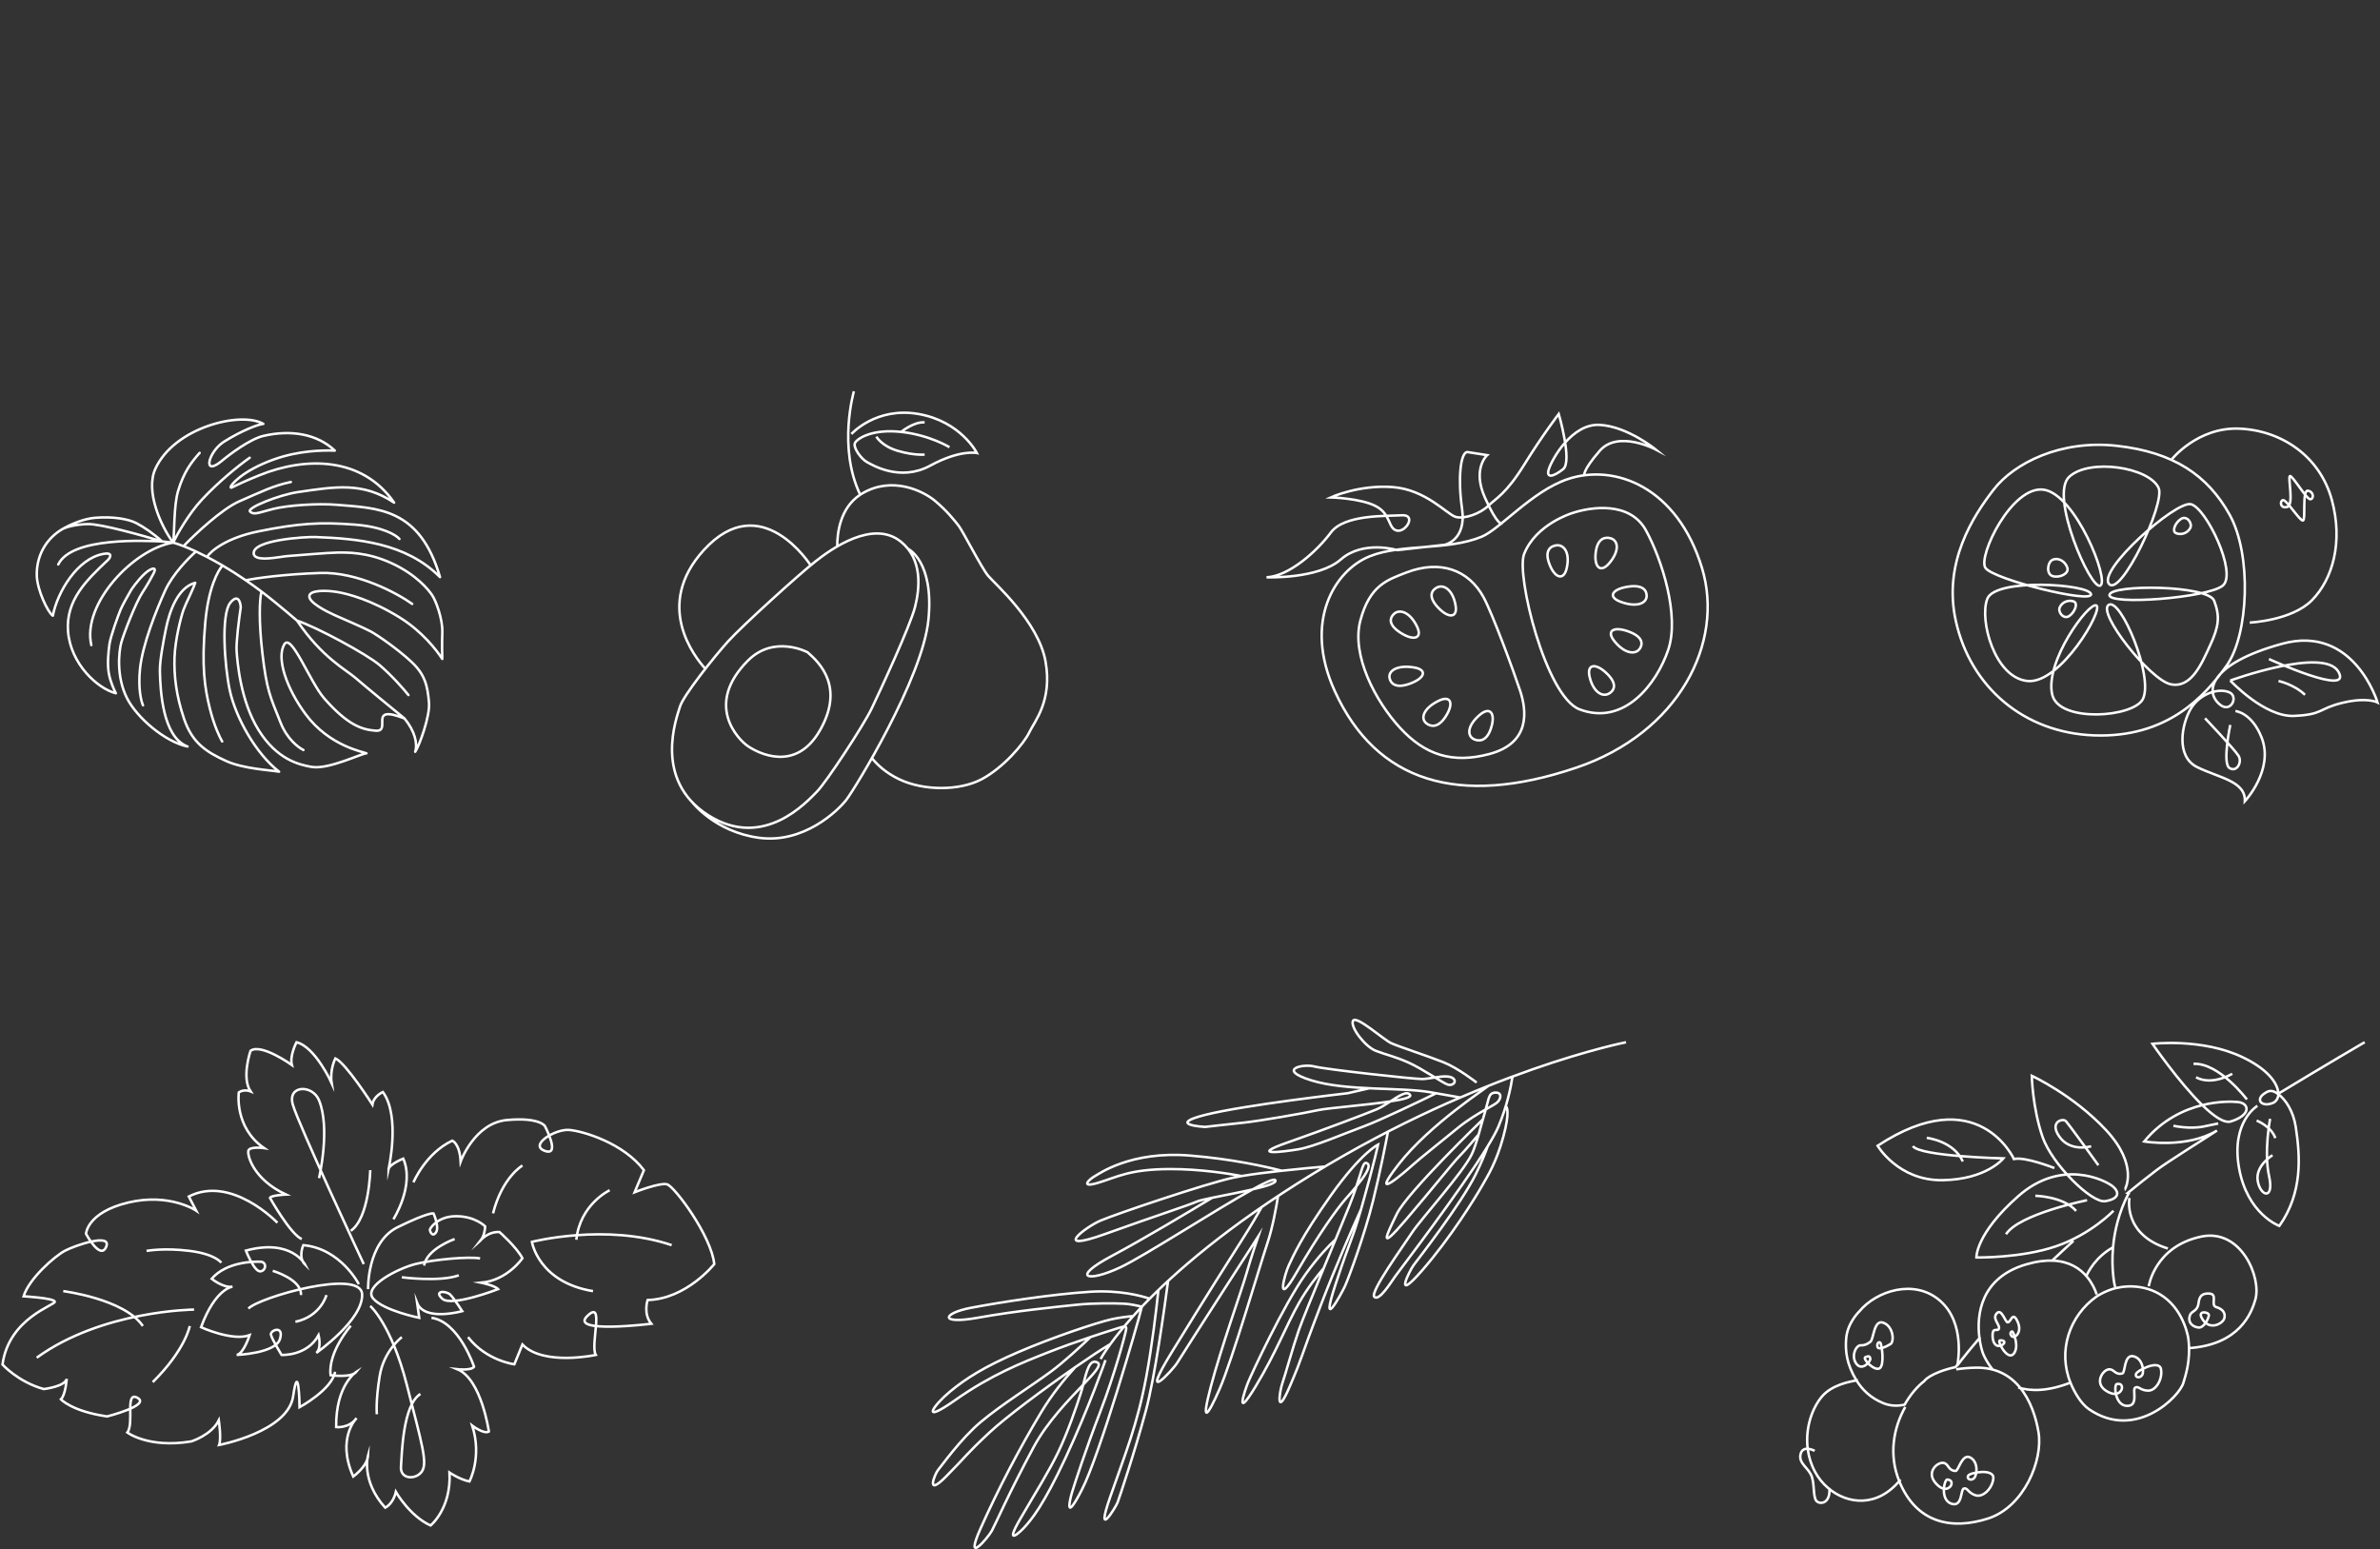<svg  width="1916" height="1247" viewBox="0 0 1916 1247" fill="none" xmlns="http://www.w3.org/2000/svg">

<rect x="0" y="0" width="1916" height="1247" fill="#333333" stroke="none"/>

<path d="M139.383 436.799C129.597 423.586 116.864 395.511 125.041 377.464C140.21 343.987 194.004 330.791 211.991 341.22C207.739 341.583 194.341 346.75 180.367 355.532C167.664 363.515 162.416 384.536 178.796 370.832C184.53 366.034 201.075 353.477 211.982 350.913C234.071 345.72 255.369 349.291 269.523 362.727C259.623 362.421 240.635 362.597 220.2 369.933C194.656 379.104 185.192 390.975 185.726 392.215C186.26 393.454 185.52 392.009 208.934 382.532C246.261 367.423 291.809 367.647 317.284 404.616C292.158 387.871 270.092 391.708 239.752 396.141C224.866 398.316 198.231 408.869 201.313 411.826C204.396 414.784 208.069 412.711 219.9 409.695C231.73 406.679 256.109 405.117 271.11 406.367C304.161 409.123 337.933 408.772 354.223 464.557C326.549 436.76 287.459 433.607 253.774 432.303C246.636 432.027 202.398 434.516 204.305 445.927C205.451 452.781 225.819 448.009 231.55 447.621C237.282 447.233 263.806 444.901 271.382 444.82C278.959 444.739 295.281 444.196 315.215 453.362C335.15 462.528 344.965 474.708 347.94 479.182C350.914 483.656 356.459 498.288 356.078 509.106C355.773 517.761 355.924 526.929 356.038 530.431C351.701 523.605 339.825 508.19 321.583 496.947C298.781 482.894 280.465 478.111 271.73 476.609C262.995 475.107 249.284 474.793 249.023 479.927C248.761 485.06 262.608 492.146 269.443 495.201C276.279 498.256 292.375 505.064 298.319 508.258C304.262 511.452 320.749 522.947 331.297 532.852C341.845 542.756 344.151 551.42 345.355 565.473C346.318 576.716 337.312 600.886 334.249 605.186C336.345 598.568 333.97 588.488 325.634 578.362M139.383 436.799L130.505 435.849M139.383 436.799C140.545 430.298 139.745 407.248 143.382 395.199C147.929 380.136 153.787 372.344 160.718 364.581M139.383 436.799C142.655 430.042 151.867 413.663 162.535 402.208C175.87 387.89 192.021 374.807 201.001 368.488M139.383 436.799C141.501 437.374 144.321 438.31 147.744 439.643M139.383 436.799C107.162 442.056 65.892 486.367 73.509 519.277M325.634 578.362C295.387 566.473 315.889 589.204 302.467 588.206C291.666 587.404 280.138 584.018 261.049 562.241C249.442 549 234.492 509.043 228.836 518.751C222.36 529.865 230.676 554.297 246.16 575.089C265.222 600.685 292.588 605.262 294.994 606.43C291.23 606.378 264.547 619.668 250.911 617.362C240.703 615.635 222.969 611.368 208.258 587.827C193.547 564.287 191.077 532.695 190.476 524.014C189.996 517.07 192.495 497.714 193.805 488.904C193.579 484.552 191.589 477.711 185.437 485.162C177.748 494.476 180.842 536.249 184.922 555.432C189.578 577.324 205.873 606.657 224.67 621.196C217.602 619.955 196.038 618.875 182.45 612.779C165.465 605.158 154.641 597.631 148.207 578.728C141.774 559.825 140.012 543.801 140.502 529.262C140.993 514.723 145.746 496.388 147.782 490.735C149.411 486.213 155.324 474.656 157.161 469.129C142.858 473.008 136.33 492.733 133.643 505.831C131.559 515.988 128.539 531.935 128.721 540.306C129.057 555.754 130.839 593.337 150.974 600.936C132.884 597.183 110.23 577.779 102.277 562.095C93.409 544.609 95.696 524.201 97.679 517.101C99.662 510.001 109.233 485.182 114.64 476.974C118.965 470.407 122.427 463.985 123.617 461.594C124.804 459.491 125.89 455.962 120.739 458.671C115.589 461.38 108.627 470.38 105.79 474.542C103.577 478.312 98.746 486.811 97.125 490.644C95.099 495.436 89.062 512.12 88.149 518.391C87.236 524.663 86.214 534.655 87.68 542.473C88.853 548.727 91.888 555.477 93.259 558.07C78.633 554.349 56.877 534.621 54.775 508.307C52.75 482.978 70.261 466.554 86.119 451.504C88.129 449.985 92.085 444.372 83.434 445.846C62.291 449.45 46.177 476.637 42.532 495.635C38.412 492.92 30.081 474.96 29.646 463.882C29.015 447.836 36.94 433.448 50.667 425.668M325.634 578.362C317.627 571.852 292.95 551.63 286.115 545.66C278.806 539.276 259.218 529.369 239.149 499.627M130.505 435.849C123.467 429.453 115.947 424.366 109.798 421.138C103.65 417.909 91.216 415.552 76.267 416.851C68.029 417.566 58.304 421.34 50.667 425.668M130.505 435.849C117.925 435.433 57.92 431.801 46.895 454.378M130.505 435.849C114.987 431.117 81.326 421.701 70.827 421.889C60.328 422.078 53.012 424.487 50.667 425.668M157.784 443.954C151.987 448.975 138.93 462.245 133.075 475.153C125.755 491.287 114.659 518.969 112.685 538.678C111.107 554.445 113.656 564.629 115.128 567.75M157.784 443.954C154.037 442.212 150.67 440.783 147.744 439.643M157.784 443.954C160.542 445.236 163.505 446.687 166.65 448.316M179.223 455.266C175.591 458.913 167.708 473.209 165.238 501.214C162.15 536.221 164.697 553.614 169.028 570.729C172.492 584.421 177.027 593.856 178.861 596.861M179.223 455.266C174.782 452.66 170.575 450.35 166.65 448.316M179.223 455.266C185.054 458.687 191.289 462.615 197.821 467.091M210.511 476.225C213.909 478.791 217.364 481.497 220.861 484.347C227.618 489.854 233.686 494.938 239.149 499.627M210.511 476.225C208.777 482.799 208.386 501.039 211.16 525.187C214.699 555.99 217.474 560.568 225.85 581.663C231.094 594.871 239.927 601.567 244.265 603.747M210.511 476.225C206.181 472.956 201.942 469.915 197.821 467.091M147.744 439.643C156.925 430.109 178.8 409.527 192.859 403.468C210.433 395.896 219.911 390.954 234.149 388.003M166.65 448.316C169.634 443.642 182.114 432.982 208.167 427.731C240.733 421.168 257.813 420.176 285.765 422.335C308.127 424.063 318.943 430.734 321.556 433.853M197.821 467.091C205.494 465.54 228.272 462.198 258.002 461.24C287.731 460.283 319.595 477.436 331.81 486.132M239.149 499.627C254.597 504.639 295.444 526.7 305.572 535.365C315.7 544.031 325.292 555.074 328.822 559.512" stroke="white" stroke-width="2" stroke-linecap="round" stroke-linejoin="round"/>
<path d="M1835.06 879.859C1871.68 857.6 1903.67 838.972 1903.67 838.972M1594.23 1076.34C1587.58 1084.09 1581.28 1091.84 1575.45 1099.5M1702.7 1035.97C1702.7 1035.97 1702.7 1035.94 1702.68 1035.88C1702.39 1034.67 1699.49 1021.91 1701.1 1003.95C1702.23 991.251 1705.62 975.949 1713.79 960.307L1713.79 960.297C1713.79 960.297 1713.79 960.297 1713.8 960.295L1713.8 960.286L1713.81 960.284C1713.81 960.284 1713.81 960.284 1713.81 960.275M1713.22 960.287L1713.22 960.297L1713.23 960.295M1714.31 964.37C1714.31 964.37 1708.63 993.711 1745.24 1005.05M1701.52 1003.84C1687.07 1011.7 1680.94 1023.94 1679.24 1027.98M1624.78 1116.92C1635.15 1120.13 1649.11 1120.06 1667.67 1112.66M1687.95 1042.02C1686.64 1038.15 1684.23 1032.7 1680 1027.68C1674.56 1021.22 1666.11 1015.49 1653.12 1014.82C1646.96 1014.5 1639.78 1015.32 1631.42 1017.74C1594.2 1028.49 1591.17 1058.65 1593.5 1076.85C1594.35 1083.46 1595.9 1088.5 1596.78 1090.44C1597.79 1092.7 1600.12 1097.62 1604.38 1102.69M1533.82 1132.58C1524.75 1148.58 1519.99 1170.55 1529.12 1192.69C1542.86 1226.08 1571.09 1231.75 1600.3 1222.45C1629.52 1213.14 1644.84 1175.32 1641.09 1152.93C1639.1 1141.04 1634.6 1126.89 1625.7 1116.37C1620.68 1110.43 1614.26 1105.64 1606.08 1103.05C1601.44 1101.58 1596.22 1100.82 1590.38 1100.97C1584.38 1101.12 1579.25 1101.6 1574.84 1102.3M1530 1191.07C1511.53 1213.84 1487.46 1211.07 1471.97 1198.06C1467.54 1194.34 1463.81 1189.77 1461.13 1184.73C1457.99 1178.85 1456.15 1172.75 1455.34 1166.73C1453.01 1149.57 1459.01 1133.05 1466.99 1123.91C1474.65 1115.11 1488.45 1112.09 1495.77 1111.06M1460.9 1167.93C1460.9 1167.93 1451.43 1162.75 1449.54 1170.54C1447.65 1178.33 1456.36 1181.5 1458.73 1189.13C1461.1 1196.77 1459.19 1207.12 1463.46 1209.16C1467.72 1211.19 1473.7 1208.15 1472.69 1197.8M1817.32 890.193C1817.32 890.193 1795.92 902.76 1802.5 940.119C1809.09 977.488 1834.97 986.859 1834.97 986.859C1853.86 960.024 1851.77 930.972 1848.21 907.386C1846.27 894.463 1840.06 885.227 1834.17 880.803M1834.17 880.803C1833.41 880.226 1832.65 879.736 1831.91 879.326C1827.93 877.137 1825.55 878.495 1822.85 880.316C1815.34 885.369 1820.96 891.634 1830.05 887.749C1831.95 886.944 1834.22 884.258 1834.17 880.803ZM1834.17 880.803C1834.18 879.961 1834.08 879.056 1833.89 878.107C1832.42 870.779 1825.11 860.525 1805.49 851.11C1772.96 835.503 1732.81 840.268 1732.81 840.268C1732.81 840.268 1754.03 871.17 1772.94 889.612M1772.94 889.612C1786.24 886.331 1797.25 886.706 1801.64 887.131C1810.89 888.029 1812.58 897.631 1795.92 902.76C1790.52 904.421 1782 898.441 1772.94 889.612ZM1772.94 889.612C1758.21 893.243 1740.66 901.366 1726.19 918.869C1726.19 918.869 1760.38 924.776 1784.78 910.08C1770.58 919.392 1744.82 935.307 1736.03 942.01C1728.99 947.371 1720.9 953.766 1712.09 960.992C1712.09 961.001 1712.09 961.001 1712.09 961.001L1712.08 961.003C1712.08 961.005 1712.08 961.005 1712.08 961.005L1712.08 961.014M1669.23 998.88C1663.67 1003.93 1658.05 1009.12 1652.43 1014.44M1701.43 974.652C1701.43 974.652 1683.57 993.525 1655.26 1003.22C1626.95 1012.92 1591.08 1012.25 1591.08 1012.25C1591.08 1012.25 1590.34 993.22 1624.91 962.795C1659.47 932.37 1694.63 949.92 1700.72 954.929C1706.8 959.94 1705.75 965.196 1694.8 966.942C1683.84 968.688 1651.93 937.167 1644.38 915.331C1636.16 891.575 1635.68 866.022 1635.68 866.022C1635.68 866.022 1669.19 881.447 1695.5 909.767C1721.81 938.087 1710.76 957.156 1710.76 957.156L1710.75 957.148M1653.86 940.278C1653.86 940.278 1630.14 930.903 1621.3 933.002C1621.3 933.002 1592.35 869.264 1511.56 922.331C1511.56 922.331 1528.21 950.58 1563.79 950.031C1599.37 949.481 1612.78 932.496 1612.78 932.496C1612.78 932.496 1545.69 930.942 1539.93 922.623M1689.28 938.006C1689.28 938.006 1666.75 906.609 1663.11 902.523C1660.83 899.963 1649.6 902.909 1657.68 914.723C1666.67 927.882 1683.47 922.718 1683.47 922.718M1680.17 966.168C1680.17 966.168 1625.52 977.161 1614.93 993.552M1638.53 962.598C1638.53 962.598 1661.05 963.024 1671.36 974.798M1749.69 906.233C1749.69 906.233 1762.62 909.194 1774.18 906.798C1785.74 904.402 1785.74 904.402 1785.74 904.402M1808.86 885.036C1808.86 885.036 1786.5 855.359 1765.86 856.382M1827.53 900.632C1827.53 900.632 1822.4 927.148 1826.69 946.719C1830.98 966.289 1819.8 963.238 1817.59 950.8C1815.39 938.361 1829.45 929.932 1829.45 929.932M1816.71 902.055C1816.71 902.055 1828.44 906.642 1831.75 916.172M1729.83 1035.47C1729.83 1035.47 1734.47 1003.46 1771.96 995.474C1804.22 988.611 1820.84 1028.53 1815.61 1046.35C1812.5 1056.96 1802.97 1082.59 1761.85 1085.25M1551.1 915.973C1551.1 915.973 1572.68 918.319 1580.16 934.972M1797.06 864.385C1797.06 864.385 1780.91 874.254 1767.92 867.219M1706.04 1036.39C1700.17 1037.22 1692.73 1040.49 1687.85 1043.68C1666.02 1059.1 1656.28 1087.47 1666.99 1113.48C1669.91 1120.57 1675.21 1129.95 1681.73 1134.42C1719.31 1160.12 1754.72 1124.16 1757.75 1113.03C1759.07 1108.18 1763.93 1095.57 1761.73 1077.67C1761.73 1077.67 1758.85 1056.03 1741.73 1043.81C1725.01 1031.85 1706.04 1036.39 1706.04 1036.39ZM1575.83 1098.52C1575.83 1098.52 1575.3 1099.24 1574.31 1100.46C1553.02 1105.38 1549.13 1111.75 1549.13 1111.75C1543.58 1116.05 1537.89 1122.62 1533.3 1130.74C1527.68 1131.99 1521.9 1131.87 1516.24 1129.58C1505.92 1125.41 1499.03 1118.56 1494.48 1111.11C1486.56 1098.15 1485.43 1087.51 1486.24 1077.52C1487.28 1064.63 1496.89 1055.61 1496.89 1055.61C1510.34 1039.27 1541.24 1028.93 1561.98 1047.23C1582.71 1065.52 1575.83 1098.52 1575.83 1098.52ZM1505.72 1080.12C1508.57 1077.97 1508.33 1061.77 1516.34 1064.84C1524.34 1067.92 1525.05 1079.95 1521.97 1081.94C1518.89 1083.93 1512.36 1086.93 1511.51 1084.35C1510.65 1081.77 1512.49 1079.63 1513.71 1080.85C1514.93 1082.07 1517.32 1099.05 1513.11 1101.52C1508.91 1103.98 1498.79 1093.55 1501.82 1092.39C1504.85 1091.24 1505.38 1091.97 1505.7 1093.82C1506.03 1095.68 1499.24 1104.08 1494.52 1097.9C1489.8 1091.71 1494.24 1082.57 1498.14 1082.95C1502.05 1083.32 1505.72 1080.12 1505.72 1080.12ZM1708.62 1105.62C1711.01 1105.03 1709.83 1090.26 1717.34 1091.76C1724.84 1093.26 1726.3 1103.78 1724.61 1106.73C1722.91 1109.67 1718.8 1109.13 1719.49 1106.21C1720.18 1103.28 1738.05 1094.27 1739.64 1101.99C1741.23 1109.71 1735.91 1119.45 1729.48 1119.45C1723.04 1119.44 1721.73 1115.48 1718.98 1116.96C1716.23 1118.45 1722.11 1132 1712.27 1131.72C1702.43 1131.43 1701.63 1114.36 1704.19 1114.09C1706.76 1113.83 1708.06 1114.37 1708.31 1116.87C1708.55 1119.37 1704.62 1125.59 1695.29 1119.45C1685.95 1113.29 1692.62 1103.24 1697.3 1102.38C1701.96 1101.5 1702.35 1107.17 1708.62 1105.62ZM1574.27 1184.12C1576.69 1184.26 1579.48 1169.63 1586.22 1173.32C1592.96 1177.02 1591.57 1187.64 1589.18 1189.97C1586.79 1192.32 1583.01 1190.56 1584.45 1187.93C1585.88 1185.31 1605.25 1181.94 1604.72 1189.89C1604.19 1197.83 1596.56 1205.66 1590.44 1203.73C1584.32 1201.79 1584.13 1197.57 1581.11 1198.19C1578.1 1198.81 1580.11 1213.67 1570.84 1210.44C1561.56 1207.21 1565.3 1190.47 1567.81 1190.97C1570.33 1191.48 1571.42 1192.41 1570.99 1194.9C1570.56 1197.39 1565.18 1202.23 1557.93 1193.49C1550.68 1184.75 1559.68 1177.02 1564.35 1177.59C1569.02 1178.15 1567.91 1183.75 1574.27 1184.12ZM1778.83 1041.33C1785.67 1041.81 1779.25 1050.63 1784.12 1052.18C1787.54 1053.26 1791.96 1055.49 1790.72 1061.07C1789.74 1065.49 1778.14 1072.09 1772.31 1060.61C1769.3 1054.69 1778.5 1056.04 1778.24 1058.82C1778.01 1061.19 1774.41 1069.09 1769.9 1068.64C1765.39 1068.19 1761.03 1064.87 1762.95 1058.93C1764.26 1054.89 1769.06 1055.99 1769.9 1049.06C1770.63 1043.04 1772.98 1040.93 1778.83 1041.33ZM1607.8 1056.91C1611.47 1053.43 1614.38 1064.46 1616.23 1064.47C1619.09 1064.47 1620.07 1054.87 1624.23 1063.86C1628.4 1072.85 1621.61 1077.98 1619.46 1075.57C1617.32 1073.16 1619.4 1071.41 1620.15 1071.94C1620.91 1072.47 1625.9 1084.32 1620.99 1089.91C1616.08 1095.51 1607.7 1079.59 1609.87 1079.09C1612.04 1078.59 1615.4 1079.75 1612.48 1082.26C1609.56 1084.78 1604.42 1084 1604.12 1075.64C1603.82 1067.28 1608.66 1072.61 1609.28 1069.31C1609.91 1066 1603.24 1061.22 1607.8 1056.91Z" stroke="white" stroke-width="2" stroke-miterlimit="10"/>
<path d="M730.985 441.81C730.985 441.81 752.057 451.649 747.441 498.759C742.826 545.869 688.208 634.987 681.286 643.898C674.363 652.808 647.054 679.12 611.278 674.449C575.502 669.778 557.076 645.553 557.076 645.553M567.833 538.355C559.228 528.918 526.071 487.139 566.653 442.738C612.813 392.231 652.588 455.076 652.588 455.076M674.016 439.866C673.938 429.568 676.054 409.114 692.502 398.241M692.502 398.241C692.979 397.925 693.465 397.619 693.968 397.322C718.207 382.898 743.208 395.207 752.82 403.266C762.441 411.334 768.21 418.733 771.671 423.098C775.132 427.462 790.131 457.162 795.519 463.527C800.897 469.892 835.901 500.453 841.67 532.277C847.439 564.111 832.83 580.66 828.597 589.571C824.363 598.482 807.829 618.007 790.131 627.339C772.434 636.681 743.59 636.681 723.975 627.339C712.759 622.008 705.81 615.145 701.915 610.245M692.502 398.241C674.267 360.185 687.427 315 687.427 315M685.415 349.38C685.415 349.38 705.125 327.309 739.356 333.252C773.588 339.196 786.427 364.656 786.427 364.656C786.427 364.656 772.998 361.689 748.873 374.84C724.748 387.991 702.357 374.418 697.777 371.872C693.205 369.327 686.3 359.956 688.408 356.367C690.516 352.778 702.435 345.14 725.511 347.686C748.587 350.232 764.358 359.995 764.358 359.995M705.506 351.495C705.506 351.495 709.74 359.133 722.813 362.952C735.886 366.771 744.353 365.919 744.353 365.919M725.511 347.677C725.511 347.677 735.895 339.187 744.362 340.039M725.121 435.952C742.757 450.041 740.51 473.3 736.658 488.575C732.807 503.851 708.196 556.904 701.655 570.477C695.114 584.058 665.115 629.885 657.42 637.533C649.726 645.171 614.722 684.642 570.106 656.206C525.49 627.77 544.732 577.693 547.421 568.782C550.11 559.872 575.112 528.468 586.268 516.16C597.424 503.851 642.812 462.685 656.275 452.08C669.739 441.475 702.817 418.121 725.121 435.952ZM650.116 525.07C660.5 533.981 679.733 553.507 660.118 587.877C640.504 622.247 610.115 606.129 602.039 600.607C593.962 595.084 567.035 567.079 602.039 531.856C623.145 510.618 650.116 525.07 650.116 525.07Z" stroke="white" stroke-width="2" stroke-miterlimit="10"/>
<path d="M1748.01 370.166C1748.01 370.166 1768.83 343.544 1803.02 345.063C1837.2 346.581 1867.76 367.604 1877.23 402.479C1886.45 436.388 1877.93 466.208 1861.2 483.189C1844.97 499.641 1811.14 501.175 1811.14 501.175M1799.62 572.397C1799.62 572.397 1812.71 573.502 1820.69 593.735C1830.91 619.62 1807.2 645 1807.2 645C1807.98 628.679 1786.02 626.124 1768.69 617.458C1751.35 608.791 1756.45 582.767 1763.59 570.656C1770.73 558.545 1785.7 553.545 1794.61 557.265C1802.34 560.494 1796.05 574.299 1787.3 567.327C1774.28 556.95 1778.89 534.309 1837.01 518.279C1895.13 502.249 1914 565.418 1914 565.418C1914 565.418 1905.51 561 1885.79 565.755C1866.07 570.518 1870.49 575.273 1846.7 576.301C1822.9 577.321 1795.46 547.831 1795.46 547.831M1795.46 547.838C1795.46 547.838 1871.12 520.357 1882.58 540.836C1894.03 561.314 1826.63 530.535 1826.63 530.535M1775.14 578.219C1775.14 578.219 1799.11 603.414 1802.17 608.514C1805.22 613.615 1800.63 622.029 1794.77 618.209C1788.91 614.382 1795.46 583.557 1795.46 583.557M1834.32 548.206C1834.32 548.206 1846.77 550.829 1855.61 559.328M1604.97 394.119C1621.4 372.866 1658.9 353.799 1704.28 358.899C1749.65 363.999 1777.19 382.361 1795.03 414.498C1812.87 446.634 1810.32 510.908 1792.48 535.904C1774.64 560.908 1744.39 594.149 1685.69 591.971C1629.22 589.877 1586.38 553.046 1574.54 499.986C1564.02 452.862 1588.53 415.38 1604.97 394.119ZM1652.6 450.554C1648.24 452.249 1646.99 462.289 1652.6 463.815C1658.22 465.349 1665.69 461.775 1664.33 457.181C1662.97 452.594 1657.87 448.514 1652.6 450.554ZM1763.23 425.082C1765.24 421.24 1760.56 414.797 1755.95 417.65C1751.32 420.503 1748.25 427.452 1751.68 429.124C1755.13 430.796 1760.8 429.715 1763.23 425.082ZM1658.22 488.796C1656.38 492.723 1661.34 498.943 1665.83 495.883C1670.31 492.822 1673.07 485.743 1669.56 484.232C1666.06 482.721 1660.43 484.063 1658.22 488.796ZM1843.42 383.258C1841.72 384.608 1846.93 406.475 1841.32 408.078C1835.72 409.681 1835.12 403.392 1837.82 402.587C1840.52 401.789 1851.67 419.744 1854.03 419.023C1856.4 418.31 1853.14 394.349 1857.94 395.039C1862.74 395.722 1862.94 401.559 1859.94 401.904C1856.94 402.241 1845.13 381.909 1843.42 383.258ZM1737.75 392.731C1743.47 404.857 1707.35 480.995 1697.87 470.066C1688.4 459.144 1751.36 403.154 1763.7 405.877C1776.05 408.6 1801.24 461.338 1789.49 471.354C1777.75 481.371 1696.81 487.469 1698.23 478.856C1699.64 470.242 1777.75 470.94 1782.51 483.634C1787.27 496.327 1786.3 504.22 1779.32 519.329C1772.34 534.439 1764.12 554.296 1747.47 550.822C1730.84 547.347 1687.91 492.937 1697.6 486.909C1707.29 480.88 1733.91 544.755 1725.14 562.649C1717.84 577.567 1657.81 582.03 1652.19 559.404C1645.62 532.943 1681.72 484.209 1687.67 487.407C1693.62 490.606 1658.78 550.76 1632.27 548.206C1605.76 545.645 1593.26 499.081 1599.85 482.069C1606.43 465.057 1681.64 470.189 1683.34 478.234C1685.04 486.272 1604.49 466.492 1598.33 457.104C1592.16 447.716 1619.77 390.384 1645.4 394.219C1671.03 398.054 1698.4 467.435 1690.83 471.408C1683.25 475.381 1649.46 398.744 1665.85 383.78C1682.24 368.816 1729.89 376.033 1737.75 392.731Z" stroke="white" stroke-width="2" stroke-miterlimit="10"/>
<path d="M296.326 1037.76C296.326 1037.76 295.328 1000.07 320.166 987.866C345.005 975.657 348.982 976.758 348.982 976.758C348.982 976.758 353.945 987.866 350.965 992.103C347.985 996.352 346.058 990.978 346.058 989.985C346.058 988.991 352.018 979.044 367.288 979.044C382.558 979.044 390.569 987.208 390.569 987.208C390.569 987.208 390.378 995.562 386.099 999.345C386.099 999.345 392.249 991.181 402.12 991.78C402.12 991.78 415.9 1003.92 420.561 1012.87C420.561 1012.87 408.64 1030.59 387.398 1032.57C387.398 1032.57 398.198 1034.76 400.999 1037.74C400.999 1037.74 363.557 1052.27 356.107 1045.5C348.657 1038.72 359.457 1038.93 362.628 1042.32C365.798 1045.7 372.128 1055.45 372.128 1055.45C372.128 1055.45 341.767 1064 335.807 1048.87L337.487 1060.82C337.487 1060.82 308.795 1055.05 300.415 1045.3C292.035 1035.54 320.346 1021.01 334.877 1017.43C349.407 1013.85 377.909 1011.27 386.48 1013.05M288.875 1033.77C288.875 1033.77 274.344 1005.11 244.174 1002.33C244.174 1002.33 239.703 1012.27 245.664 1018.05C245.664 1018.05 234.864 996.759 197.971 1006.71C197.971 1006.71 204.681 1023.82 209.521 1023.43C214.361 1023.03 214.921 1015.86 209.712 1015.67C204.491 1015.47 182.42 1015.58 170.41 1029.4C170.41 1029.4 179.72 1036.97 187.17 1035.77C187.17 1035.77 173.39 1036.97 161.839 1068.41C161.839 1068.41 187.17 1079.95 200.962 1074.78C200.962 1074.78 196.122 1089.91 190.531 1090.7C190.531 1090.7 221.823 1089.5 225.363 1077.96C228.903 1066.42 217.353 1070.79 218.103 1074.38C218.854 1077.97 226.674 1090.7 226.674 1090.7C226.674 1090.7 247.165 1091.89 256.475 1074.78C256.475 1074.78 259.085 1085.53 254.615 1089.1C254.615 1089.1 292.617 1062.44 291.497 1041.74C290.377 1021.05 208.76 1044.15 199.976 1053.39M219.571 1023.03C219.571 1023.03 243.042 1029.8 242.303 1042.53M262.794 1042.53C262.794 1042.53 258.324 1059.65 237.832 1064.03M365.989 997.418C365.989 997.418 343.358 1005.39 341.453 1018.78M323.516 1028.2C323.516 1028.2 354.068 1032.19 369.338 1026.61M316.693 981.498C316.693 981.498 334.081 954.435 324.637 932.674C324.637 932.674 312.716 937.45 312.716 941.699C312.716 941.699 322.654 898.716 308.246 879.074C308.246 879.074 300.796 882.258 299.799 889.153C299.799 889.153 278.434 855.722 269.998 851.999C269.998 851.999 265.281 861.024 267.017 871.904C267.017 871.904 253.853 842.711 238.706 839C238.706 839 232.993 849.88 234.976 857.313C234.976 857.313 210.138 839.539 201.69 845.906C201.69 845.906 194.24 867.404 201.69 878.548C201.69 878.548 196.469 876.429 192.257 879.35C192.257 879.35 188.28 907.478 212.625 924.2C212.625 924.2 200.951 922.608 199.954 926.318C198.956 930.029 203.931 949.408 230.259 961.617C230.259 961.617 218.092 962.143 217.341 964.274C217.341 964.274 233.732 993.468 242.919 997.442M292.841 1017.59C292.841 1017.59 240.185 905.072 235.715 889.153C231.245 873.233 251.613 872.97 256.822 885.705C266.2 908.627 256.822 948.39 256.822 948.39M298.062 941.962C298.062 941.962 297.311 980.445 282.411 990.786M282.411 1067.21C282.411 1067.21 263.903 1088.3 266.144 1107.01C266.144 1107.01 282.904 1109.41 287.004 1104.22C287.004 1104.22 270.244 1114.58 270.614 1148.8C270.614 1148.8 281.044 1149.99 287.004 1141.63C287.004 1141.63 270.614 1157.94 284.394 1188.6C284.394 1188.6 295.933 1180.24 296.314 1171.48C296.314 1171.48 290.354 1191.78 310.106 1213.67C310.106 1213.67 316.436 1210.88 318.676 1200.94C318.676 1200.94 329.857 1220.44 346.618 1228C346.618 1228 363.378 1214.46 361.888 1185.41C361.888 1185.41 370.089 1190.99 377.909 1192.58C377.909 1192.58 388.339 1173.08 380.15 1147.6C380.15 1147.6 389.46 1154.77 393.56 1152.38C393.56 1152.38 387.6 1110.18 368.229 1102.22C368.229 1102.22 379.41 1103.42 381.64 1100.24C381.64 1100.24 369.674 1064.02 347.368 1060.83M298.062 1051.29C298.062 1051.29 314.979 1066.02 327.449 1114.58C339.918 1163.14 344.388 1177.86 339.548 1184.63C334.709 1191.41 322.037 1191 322.788 1180.65C323.539 1170.29 324.278 1130.89 338.439 1122.14M323.516 1076.37C323.516 1076.37 308.985 1087.12 305.636 1107.81C302.286 1128.51 303.395 1138.47 303.395 1138.47M332.838 951.778C332.838 951.778 342.529 928.425 364.129 918.215C364.129 918.215 370.089 920.609 370.84 934.996C370.84 934.996 382.021 904.019 408.091 901.625C434.173 899.231 438.643 906.401 438.643 906.401C438.643 906.401 451.684 931.13 438.643 926.462C425.602 921.794 446.844 908.795 458.014 909.585C469.183 910.375 501.976 920.202 518.367 941.962L510.916 959.737C510.916 959.737 531.038 951.778 536.998 953.37C542.958 954.961 572.759 995.036 575 1017.59C575 1017.59 552.649 1045.73 521.347 1046.52C521.347 1046.52 517.616 1057.65 524.327 1065.61C524.327 1065.61 458.137 1073.83 472.668 1059.5C487.199 1045.18 474.908 1082.59 479.625 1090.71C479.625 1090.71 437.523 1099.84 420.572 1082.33L414.051 1098.25C414.051 1098.25 391.409 1095.34 376.8 1076.36M540.717 1002.33C487.815 984.419 428.201 999.692 428.201 999.692C428.201 999.692 433.422 1032.17 477.384 1039.35M490.795 958.145C490.795 958.145 466.954 969.337 463.974 997.98M420.572 938.24C420.572 938.24 404.36 947.564 396.91 976.734M223.302 984.287C223.302 984.287 186.42 945.673 152.003 963.173L157.918 974.544C157.918 974.544 136.486 960.084 103.234 968.032C69.983 975.98 69.243 993.216 69.243 993.216C69.243 993.216 80.827 1014.88 85.499 1003.63C90.171 992.378 60.37 1002.55 52.247 1006.86C44.114 1011.17 23.432 1029.15 18.996 1043.5C18.996 1043.5 43.386 1044.92 44.125 1047.8C44.864 1050.67 7.176 1060.72 2 1098.44C2 1098.44 14.559 1112.45 35.252 1118.19C35.252 1118.19 52.247 1116.18 53.726 1110C53.726 1110 52.74 1122.98 49.043 1126.45C49.043 1126.45 57.905 1136.15 86.239 1140.21C86.239 1140.21 121.317 1131.35 110.785 1125.3C100.254 1119.26 108.298 1145.73 102.495 1153.14C102.495 1153.14 119.49 1166.07 153.975 1160.32C153.975 1160.32 170.231 1155.3 176.146 1143.33C176.146 1143.33 178.365 1158.17 176.393 1163.2C176.393 1163.2 231.816 1152.66 236.006 1123.92C240.196 1095.19 241.182 1128.71 241.182 1132.78C241.182 1132.78 267.286 1118.66 269.751 1104.28M156.238 1054.2C156.238 1054.2 82.228 1054.73 29.572 1092.95M50.925 1039.35C50.925 1039.35 100.109 1045.62 115.009 1067.43M152.765 1067.43C152.765 1067.43 149.292 1086.58 122.964 1112.59M117.989 1006.97C117.989 1006.97 131.893 1004.31 152.765 1006.97C173.626 1009.63 178.096 1016.49 178.096 1016.49" stroke="white" stroke-width="2" stroke-miterlimit="10"/>
<path d="M1275.44 383.29C1275.44 383.29 1273.07 379.774 1287.91 362.827C1302.74 345.881 1332.88 361.819 1332.88 361.819C1332.88 361.819 1310.32 343.316 1287.88 342.032C1265.44 340.748 1249.52 369.563 1246.91 377.529C1244.3 385.486 1250.78 383.753 1258.4 377.64C1266.03 371.527 1254.86 333.241 1254.86 333.241C1254.86 333.241 1241.6 350.547 1226.99 374.158C1212.38 397.769 1204.18 401.21 1198.04 407.254C1191.9 413.294 1178.85 418.161 1171.83 416.084C1164.81 414.007 1147.94 394.046 1120.94 392.082C1093.95 390.118 1071.25 400.411 1071.25 400.411C1071.25 400.411 1095.64 401.047 1107.82 407.565C1120 414.083 1117.35 425.597 1124.63 427.127C1131.91 428.657 1140.58 414.026 1128.39 414.799C1116.2 415.572 1082.29 413.962 1071.36 428.706C1060.43 443.449 1037.9 463.88 1019.62 464.726C1019.62 464.726 1061.26 466.281 1079.36 450.396C1097.47 434.511 1124.91 442.846 1124.91 442.846L1163.16 438.521C1163.16 438.521 1180.61 434.829 1177.06 409.912C1173.5 384.994 1175.77 364.754 1181.06 363.861L1197.22 366.38C1197.22 366.38 1184.97 377.258 1195.44 400.621C1205.92 423.985 1209.16 421.465 1209.16 421.465M1192.87 432.027C1207.61 425.94 1233.37 395.37 1262.03 385.701C1299.95 372.913 1350.37 392.014 1370.18 457.264C1388.42 517.352 1351.59 590.02 1268.97 617.96C1173.87 650.114 1107.89 629.301 1074.59 556.426C1048.87 500.114 1074.64 459.026 1102.69 447.808C1128.62 437.432 1165.11 443.487 1192.87 432.027ZM1132.14 460.896C1159.49 450.352 1182.35 458.799 1194.26 480.682C1201.62 494.205 1218.68 540.618 1223.8 556.152C1228.92 571.686 1232.48 597.951 1199.29 606.906C1169.05 615.061 1147.06 607.506 1127.21 586.042C1107.52 564.747 1087.64 527.582 1095.19 499.36C1102.75 471.138 1116.81 466.81 1132.14 460.896ZM1265.59 413.082C1280.76 407.97 1312.12 403.356 1325.03 426.888C1337.93 450.423 1352.28 495.611 1342.99 523.077C1333.71 550.552 1307.52 584.675 1271.6 571.031C1244.43 560.71 1220.38 462.789 1226.96 445.986C1236.4 421.891 1265.59 413.082 1265.59 413.082ZM1156.68 472.992C1152.71 475.096 1149.49 479.946 1157.09 488.396C1165.67 497.932 1173.62 497.879 1171.82 487.415C1169.67 474.892 1162.34 469.985 1156.68 472.992ZM1252.8 439.005C1248.29 439.618 1243.37 443.04 1247.12 453.488C1251.35 465.281 1258.77 467.92 1261.22 457.581C1264.15 445.184 1259.26 438.128 1252.8 439.005ZM1296.67 433.319C1292.31 432.04 1286.28 433.124 1284.72 444.032C1282.96 456.347 1288.38 461.737 1295.46 453.441C1303.96 443.481 1302.89 435.145 1296.67 433.319ZM1325.62 479.875C1325.75 475.639 1322.97 470.557 1311.23 472.186C1297.98 474.015 1293.9 480.343 1304.45 484.363C1317.11 489.183 1325.44 485.934 1325.62 479.875ZM1320.01 522.288C1322.5 518.741 1322.99 513.057 1312.07 508.749C1299.75 503.877 1292.7 507.289 1299.43 515.844C1307.5 526.093 1316.44 527.363 1320.01 522.288ZM1295.4 558.271C1299.26 556.021 1302.27 551.046 1294.3 542.89C1285.29 533.685 1277.36 534.053 1279.62 544.43C1282.33 556.875 1289.88 561.5 1295.4 558.271ZM1122.26 494.141C1119 497.107 1117.21 502.554 1126.86 508.956C1137.75 516.185 1145.43 514.268 1140.84 504.562C1135.36 492.943 1126.93 489.903 1122.26 494.141ZM1118.67 545.863C1119.52 550.022 1123.41 554.441 1134.5 550.543C1147.03 546.143 1149.57 539.156 1138.34 537.302C1124.86 535.084 1117.46 539.903 1118.67 545.863ZM1148.25 582.249C1151.69 585.032 1157.69 586.255 1163.79 576.823C1170.68 566.166 1168 559.221 1157.95 564.236C1145.91 570.238 1143.32 578.278 1148.25 582.249ZM1186.64 595.087C1190.71 597.002 1196.85 596.839 1200.29 586.314C1204.18 574.422 1199.77 568.292 1191.33 575.419C1181.21 583.959 1180.81 592.339 1186.64 595.087Z" stroke="white" stroke-width="2" stroke-miterlimit="10"/>
<path d="M1309 839.014C1309 839.014 1192.71 861.671 1056.44 945.244C920.174 1028.82 886.051 1093.99 886.051 1093.99M1188.73 871.449C1188.73 871.449 1173.91 859.84 1162.02 855.088C1150.14 850.335 1126.01 842.487 1119.98 839.75C1113.96 837.014 1091.53 816.803 1089.2 821.787C1086.87 826.771 1098.91 842.575 1107.64 845.922C1116.37 849.269 1122.44 850.298 1133.66 855.242C1144.88 860.186 1162.47 872.44 1165.7 873.15C1170.99 874.312 1173.51 869.06 1167.95 867.111C1162.38 865.161 1151.59 868.505 1144.96 868.604C1138.34 868.703 1066.99 860.857 1058.05 858.497C1049.11 856.138 1027.32 860.864 1055.65 869.669C1083.98 878.474 1127.33 875.011 1151.5 879.242C1175.66 883.484 1175.66 883.484 1175.66 883.484M1198.95 873.828C1198.84 874.144 1151.01 904.959 1125.78 937.486C1100.54 970.014 1131.91 942.66 1137.38 937.691C1142.85 932.724 1158.78 920.131 1173.28 908.254C1181.59 901.452 1189.91 896.567 1196.09 893.064M1196.09 893.064C1198.61 884.748 1198.29 880.006 1203.35 879.574C1209.24 879.079 1208.65 884.218 1205.48 887.282C1204.12 888.59 1200.69 890.447 1196.09 893.064ZM1196.09 893.064C1194.26 899.102 1192.37 906.369 1190.4 913.144C1188.62 919.316 1186.77 925.071 1184.86 929.123C1177.95 943.749 1143.29 982.072 1136.69 992.284C1130.1 1002.51 1102.47 1040.36 1106.41 1044C1110.35 1047.64 1119.57 1032.5 1123.18 1027.47C1126.22 1023.19 1175.73 958.534 1197.59 922.872M1197.59 922.872C1201.58 916.349 1204.65 910.808 1206.34 906.767C1213.31 890.126 1216.33 875.244 1217.61 866.647M1197.59 922.872C1195.74 928.214 1192.77 935.601 1188 945.324C1176.27 969.196 1141.11 1014.29 1138.02 1018.41C1134.93 1022.54 1121.23 1049.75 1144.59 1023C1167.95 996.242 1187.8 963.877 1192.84 955.032C1197.89 946.178 1204.48 935.964 1210.19 915.206C1215.9 894.458 1212.71 890.985 1212.71 890.985M1193.77 901.114C1193.77 901.114 1132.96 959.755 1124.52 977.142C1116.07 994.517 1108.93 1008.75 1132.06 981.599C1155.2 954.449 1169.91 935.734 1174.71 930.966C1179.51 926.198 1190.41 913.156 1190.41 913.156M1156.2 880.055C1143.44 886.278 1111.66 901.609 1098.42 906.513C1081.66 912.724 1057.72 923.113 1045.32 925.161C1032.91 927.208 1004.75 930.836 1036.41 919.733C1068.06 908.619 1097.55 897.368 1107.89 893.159C1111.53 891.681 1115.52 889.102 1119.34 886.618M1119.34 886.618C1126.36 882.051 1132.75 877.818 1135.17 881.42C1136.46 883.326 1129.5 885.059 1119.34 886.618ZM1119.34 886.618C1099.92 889.609 1068.79 891.957 1061.2 893.64C1049.63 896.197 1013.35 902.476 1000.79 903.775C988.237 905.073 970.163 907.166 970.163 907.166C970.163 907.166 938.406 905.53 970.026 897.516C1001.66 889.503 1084.89 880.046 1084.89 880.046L1102.42 876.039L1102.43 876.031M1095.69 973.515C1088.48 989.401 1075.8 1018.21 1063.6 1049.83C1045.17 1097.67 1049.84 1089.08 1038.45 1115.78C1027.06 1142.48 1029.83 1120.73 1032.29 1113.7C1034.74 1106.68 1040.66 1084.95 1045.55 1070.9C1048.2 1063.33 1056.67 1042.62 1065.61 1020.95M1095.69 973.515C1096.1 972.066 1096.54 970.529 1097.01 968.875C1106.09 936.833 1109.4 921.394 1109.4 921.394C1109.4 921.394 1095.71 927.948 1071.33 962.386C1046.95 996.836 1041.01 1011.33 1037.59 1018.48C1034.17 1025.63 1026.4 1054.53 1043.95 1024.05C1061.5 993.574 1076.5 972.78 1083.56 964.804C1085.86 962.206 1089 958.668 1092.02 954.961M1095.69 973.515C1087.99 1000.18 1088.11 994.607 1075.29 1033.53C1061.77 1074.56 1079.81 1041.78 1082.79 1035.22C1085.77 1028.67 1098.48 994.339 1105.37 966.629C1110.99 943.967 1115.81 919.239 1117.38 910.966M1065.61 1020.95C1065.61 1020.94 1065.61 1020.93 1065.61 1020.93M1065.61 1020.95C1060.32 1027.11 1052.55 1036.94 1046.09 1048.24C1035.14 1067.41 1027.68 1088.21 1010.62 1116.39C993.56 1144.57 1002.13 1119.29 1004.81 1112.67C1007.49 1106.04 1033.67 1049.96 1050.87 1025.95C1060.84 1012.02 1069.59 1002.92 1075.19 997.729M1065.61 1020.95C1065.61 1020.95 1065.62 1020.93 1065.61 1020.93M1065.61 1020.93C1068.83 1013.13 1072.11 1005.2 1075.19 997.729M1075.19 997.729L1075.19 997.719C1079.45 987.393 1083.35 977.917 1086.23 970.739C1088.68 964.634 1090.54 959.39 1092.02 954.961M1092.02 954.961C1097.01 939.911 1097.45 934.284 1100.9 936.666C1104.06 938.851 1098.28 947.27 1092.02 954.961ZM1066.7 939.046C1059.14 939.7 1045.75 940.914 1031.89 942.438L1031.88 942.436M1031.88 942.436C1020.42 943.69 1008.65 945.156 999.618 946.701C999.618 946.701 999.618 946.701 999.609 946.699M1031.88 942.436C1019.24 939.168 991.815 932.939 957.673 930.195C910.324 926.397 884.98 944.785 881.04 947.002C877.102 949.21 868.899 956.658 884.026 952.149C899.163 947.643 909.056 941.146 942.114 941.088C966.033 941.049 988.823 944.69 999.609 946.699M999.609 946.699C997.005 947.147 994.634 947.606 992.559 948.059C970.103 952.975 898.138 977.37 886.008 982.555C873.879 987.739 846.035 1009 889.674 993.364C933.322 977.729 955.95 970.554 963.584 967.223C965.367 966.455 969.937 965.405 975.868 964.186M975.868 964.186C985.209 962.255 997.908 959.891 1008.28 957.488M975.868 964.186C956.986 975.613 919.905 997.794 895.375 1010.84C861.264 1028.96 875.612 1032.55 901.864 1020.22C921.324 1011.09 978.506 973.873 1008.28 957.488M1008.28 957.488C1019.57 954.88 1028.12 952.221 1026.66 950.008C1025.72 948.583 1018.67 951.766 1008.28 957.488ZM1028.88 962.79C1027.45 971.818 1024.5 988.248 1020.29 1000.8C1014.17 1019.05 991.916 1094.97 982.009 1117.69C972.103 1140.41 966.508 1147.43 974.804 1116.06C983.099 1084.7 999.549 1038.83 1003.33 1025.56C1007.12 1012.3 1012.91 995.347 1012.91 995.347C1012.91 995.347 951.164 1091.26 947.722 1097.03C944.28 1102.8 915.584 1133.51 943.893 1087.56C972.194 1041.6 988.83 1015.4 1001.66 995.22C1007.35 986.254 1012.15 978.036 1015.72 971.666M940.349 1031.14C937.563 1052.22 929.762 1108.61 922.422 1135.74C913.303 1169.5 901.138 1205.67 899.698 1209.47C898.248 1213.28 881.331 1240.79 893.652 1205.35C905.972 1169.91 915.601 1146.94 922.799 1108.28C927.544 1082.75 930.851 1054.65 932.554 1038.5M925.531 1045.42C918.76 1043.14 901.32 1038.35 877.5 1039.87C846.551 1041.83 805.172 1048.34 781.883 1052.72C758.594 1057.11 755.657 1066.44 787.084 1060.78C818.51 1055.14 851.627 1051.93 866.121 1050.38C880.613 1048.83 897.237 1049.14 904.724 1049.45C909.547 1049.65 915.565 1050.98 919.238 1051.9C916.029 1065.42 885.185 1171.41 871.117 1198.89C857.039 1226.37 860.912 1208.3 863.066 1201.21C865.21 1194.12 874.415 1165.89 885.765 1136.43C897.118 1106.96 906.097 1073.86 906.574 1070.18C906.811 1068.37 906.48 1067.71 904.949 1067.87C903.385 1068.01 900.565 1069.02 895.799 1070.51C891.863 1071.73 885.491 1073.77 877.932 1076.31M877.932 1076.31C867.436 1079.83 854.671 1084.32 843.065 1088.92C823.113 1096.81 798.031 1106.64 769.117 1126.98C740.203 1147.31 751.509 1131.27 764.537 1120.44C777.565 1109.6 792.479 1100.22 819.54 1088.53C846.602 1076.83 882.556 1064.76 894.789 1062.01C900.905 1060.64 907.346 1059.87 912.287 1059.43M877.932 1076.31C869.842 1084.02 856.381 1096.48 846.113 1104.06C830.402 1115.66 806.058 1130.84 789.555 1144.68C773.062 1158.52 757.201 1181.11 755.13 1183.4C753.068 1185.68 744.294 1206.08 761.56 1188.64C778.838 1171.18 777.269 1171.17 796.563 1153.15C809.786 1140.78 840.592 1117.89 865.547 1100.62M893.927 1081.93C887.21 1085.93 876.998 1092.68 865.547 1100.62M865.547 1100.62C857.204 1109.77 846.815 1122.46 838.115 1136.96C820.368 1166.53 803.39 1199.1 789.485 1230.19C775.58 1261.27 795.379 1237.93 798.496 1232.22C801.603 1226.51 812.259 1201.8 832.114 1164.95C843.173 1144.44 860.316 1126.96 871.971 1114.76M871.971 1114.76C874.707 1104.21 877.052 1093.4 883.546 1096.84C887.057 1098.7 881.247 1105.05 871.971 1114.76ZM871.971 1114.76C871.369 1117.08 870.752 1119.38 870.068 1121.52C866.26 1133.41 859.495 1153.22 851.849 1169.06C844.204 1184.9 834.748 1199.64 821.298 1222.77C807.84 1245.91 821.587 1233.17 825.783 1228.26C829.986 1223.36 839.428 1213.09 858.119 1172.89C876.81 1132.68 889.951 1094.87 889.951 1094.87" stroke="white" stroke-width="2" stroke-miterlimit="10"/>
</svg>
